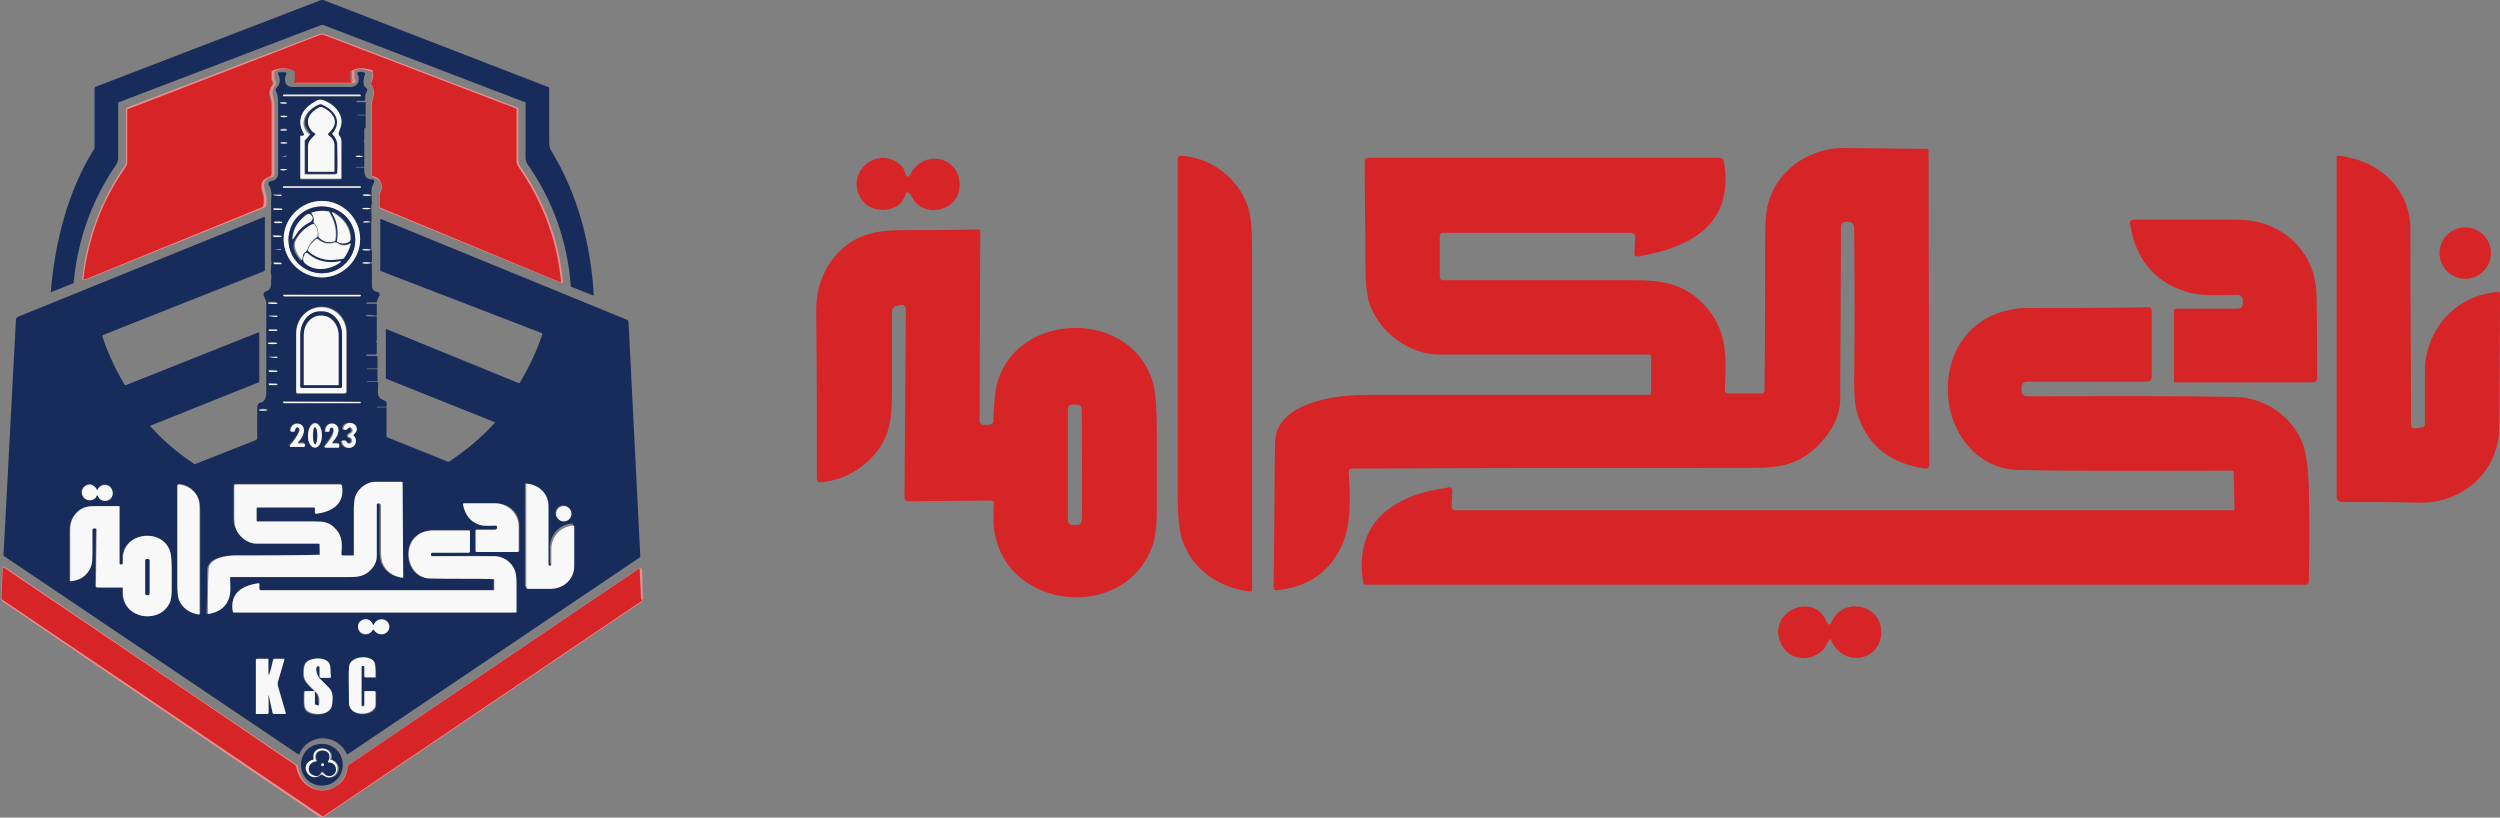 <?xml version="1.0" encoding="utf-8"?>
<!-- Generator: Adobe Illustrator 27.1.1, SVG Export Plug-In . SVG Version: 6.00 Build 0)  -->
<svg version="1.1" id="Layer_1" xmlns="http://www.w3.org/2000/svg" xmlns:xlink="http://www.w3.org/1999/xlink" x="0px" y="0px"
	 viewBox="0 0 359.6 117.6" style="enable-background:new 0 0 359.6 117.6;" xml:space="preserve">
<rect x="0" y="0" width="359.6" height="117.6" fill="#808080" stroke="none"/>
<style type="text/css">
	.st0{fill:none;stroke:#E88E90;stroke-width:0.34;}
	.st1{fill:#182C5C;}
	.st2{fill:#D72427;}
	.st3{fill:#F8F8F8;}
</style>
<g>
	<g>
		<path vector-effect="non-scaling-stroke" class="st0" d="M53.7,10.2c0.1,0.6,0,1.1-0.2,1.7c0,0.1,0,0.2,0,0.3
			c0.3,0.3,0.4,0.7,0.4,1.1c0,0.5-0.3,1.2-0.3,1.7c0,3.4,0,6.8,0,10.1c0,0.1,0,0.1,0.1,0.2c1,0.3,1.4,0.9,1.3,1.8
			c0,0.3-0.3,0.8-0.3,1c0,0.5,0,1,0,1.5c0,0.1,0.1,0.2,0.2,0.3l25.8,10.6h0.1l0,0c-0.6-6.1-2.7-11.6-6.2-16.6
			c-0.1-0.2-0.2-0.4-0.2-0.6v-7.6c0-0.1,0-0.1-0.1-0.1L46.5,5c-0.1,0-0.2,0-0.4,0L18.4,15.6l-0.1,0.1c0,2.5,0,5,0,7.6
			c0,0.3-0.1,0.5-0.2,0.6C14.7,28.8,12.7,34.1,12,40c0,0.1,0,0.2,0.2,0.1L38,29.7c0,0,0.1,0,0.1-0.1c0.1-0.7,0.1-1.3-0.1-2
			c-0.4-1.1-0.2-2,1.1-2.3c0.1,0,0.2-0.1,0.2-0.2c0-3.4,0-6.7,0-10.1c0-0.4-0.1-0.8-0.2-1.1c-0.2-0.7,0-1.3,0.4-1.8
			c0-0.1,0.1-0.1,0-0.2c0-0.2-0.1-0.3-0.2-0.5v-0.1v-1.1c0,0,0-0.1,0.1-0.1c1-0.5,2.1-0.5,3.2,0c0.1,0,0.1,0.1,0.1,0.1v1.1
			c0,0.1,0,0.1,0,0.1c-0.1,0.1-0.1,0.2-0.1,0.3s0,0.1,0.1,0.1h8.2c0.1,0,0.1-0.1,0.1-0.1s0,0,0-0.1l-0.2-0.3v-0.1v-1.1
			c0-0.1,0-0.1,0.1-0.1C51.7,9.6,52.4,9.8,53.7,10.2C53.7,10.1,53.7,10.1,53.7,10.2"/>
		<path vector-effect="non-scaling-stroke" class="st0" d="M46.4,117.4l45.7-30.9c0.1-0.1,0.2-0.3,0.2-0.4L92.2,82
			c0-0.1-0.1-0.1-0.1-0.1s0,0-0.1,0c-13.9,9.4-27.8,18.8-41.7,28.2c-0.1,0.1-0.2,0.2-0.2,0.3c-0.1,1.2-0.7,2-1.5,2.7
			c-2.5,1.7-5.4,0.2-5.9-2.7c0-0.1-0.1-0.3-0.2-0.3c-14-9.4-27.9-18.9-41.9-28.4c-0.1-0.1-0.1,0-0.1,0.1L0.3,86
			c0,0.2,0.1,0.3,0.2,0.4l45.9,31.2C46.3,117.4,46.4,117.5,46.4,117.4"/>
	</g>
	<path class="st1" d="M75.5,14.7l-29-11.1c-0.1,0-0.2,0-0.3,0L17.1,14.7c-0.1,0-0.1,0.1-0.1,0.1c0,2.6,0,5.2,0,7.9
		c0,0.4-0.1,0.6-0.3,1c-3.5,5.1-5.5,10.7-6.1,16.9c0,0.1-0.1,0.2-0.2,0.2l-3,1.2H7.3l0,0c0.6-7.1,2.4-14.4,6.2-20.5
		c0.1-0.1,0.1-0.2,0.1-0.3v-8.5c0-0.1,0.1-0.1,0.1-0.2L46.2,0c0.1,0,0.2,0,0.3,0l32.3,12.5c0.1,0,0.2,0.1,0.2,0.2c0,2.5,0,4.9,0,7.4
		c0,0.6,0,1.1,0.3,1.6c3.8,6.2,5.7,13.5,6.1,20.7c0,0,0,0.1-0.1,0.1l0,0l-3-1.2c-0.1,0-0.2-0.1-0.2-0.2c-0.5-6.5-2.6-12.3-6.3-17.6
		c-0.1-0.2-0.2-0.5-0.2-0.9c0-2.5,0-5.1,0-7.7C75.7,14.8,75.6,14.7,75.5,14.7L75.5,14.7z"/>
	<path class="st2" d="M53.6,10.1c-1.2-0.3-1.9-0.5-3.1,0.1l-0.1,0.1v1.1v0.1l0.2,0.3v0.1l0,0h-8.2c-0.1,0-0.1,0-0.1-0.1
		s0.1-0.2,0.1-0.3s0-0.1,0-0.1v-1.1c0-0.1,0-0.1-0.1-0.1c-1-0.5-2.1-0.5-3.2,0L39,10.3v1.1c0,0.1,0,0.1,0,0.1
		c0.1,0.1,0.2,0.3,0.2,0.5c0,0.1,0,0.1,0,0.2c-0.5,0.5-0.6,1.1-0.4,1.8c0.1,0.4,0.2,0.8,0.2,1.1c0,3.4,0,6.7,0,10.1
		c0,0.1-0.1,0.2-0.2,0.2c-1.2,0.4-1.5,1.2-1.1,2.3c0.2,0.6,0.3,1.3,0.1,2c0,0,0,0.1-0.1,0.1L12.2,40.2c-0.1,0-0.2,0-0.2-0.1
		c0.7-5.9,2.7-11.3,6.1-16.1c0.1-0.2,0.2-0.4,0.2-0.6c0-2.5,0-5,0-7.6c0-0.1,0-0.1,0.1-0.1L46.1,5c0.1,0,0.3,0,0.4,0l27.7,10.6
		l0.1,0.1v7.6c0,0.2,0.1,0.4,0.2,0.6c3.5,5,5.6,10.5,6.2,16.6c0,0,0,0.1-0.1,0.1l0,0L54.8,29.9c-0.1,0-0.2-0.1-0.2-0.3
		c0-0.5,0-1,0-1.5c0-0.3,0.3-0.7,0.3-1c0.1-0.9-0.3-1.5-1.3-1.8c-0.1,0-0.1-0.1-0.1-0.2c0-3.3,0-6.7,0-10.1c0-0.5,0.3-1.2,0.3-1.7
		c0-0.4-0.2-0.8-0.4-1.1c-0.1-0.1-0.1-0.2,0-0.3C53.7,11.3,53.7,10.8,53.6,10.1L53.6,10.1L53.6,10.1z"/>
	<path class="st1" d="M53.4,30.1C53.4,30.1,53.5,30.1,53.4,30.1c0,0.7,0.1,1.3,0,1.9c0,0.1,0,0.3,0,0.4c0,0.5,0,0.9,0,1.4
		c0,0.1-0.1,0.1-0.1,0.1l0,0h-1.1l0,0l0,0l0,0l0,0h1.1c0.1,0,0.1,0.1,0.1,0.1v1.5c0,0.1,0,0.1,0,0.2c0,0.1,0,0.1,0,0.2
		c0,0,0.1,0.1,0.1,0.2v1.5c0,0,0,0.1-0.1,0.1s-0.1,0.1,0,0.2c0,0,0.1,0.1,0.1,0.2c0,1,0,2,0,3c0,0.5,0.3,0.8,0.8,0.9
		c0.2,0,0.3,0.2,0.3,0.4v0.1c-0.2,0.3-0.3,0.6-0.4,0.9c0,0.1,0,0.1-0.1,0.1h-1.3c0,0-0.1,0-0.1,0.1v0.1l0,0h1.4
		c0.1,0,0.1,0.1,0.1,0.1l0,0v1.5c0,0.1,0,0.2-0.2,0.1c-0.4-0.1-0.8-0.1-1.1-0.1c-0.4,0.1-0.4,0.1,0,0.2c0.3,0,0.7,0,1.1,0
		c0.1,0,0.2,0,0.2,0.2v1.5c0,0.1,0,0.1-0.1,0.1l0,0h-1.4l0,0l0,0l0,0h1.4c0.1,0,0.1,0,0.1,0.1l0,0v1.5c0,0.2-0.1,0.2-0.2,0.2h-1.3
		h-0.1l0,0l0,0H54c0.1,0,0.2,0.1,0.2,0.2v1.5c0,0.1-0.1,0.2-0.2,0.2l0,0h-1.3l0,0v0.1c0,0,0,0.1,0.1,0.1l0,0h1.3
		c0.1,0,0.2,0.1,0.2,0.2v1.5c0,0.1,0,0.1-0.1,0.1l0,0c-0.5,0-1,0-1.4,0l0,0v0.1l0,0h1.4c0.1,0,0.1,0.1,0.1,0.1v1.5
		c0,0.1,0,0.1-0.1,0.1h-1.4l0,0l0,0v0.1l0,0h1.4c0.1,0,0.2,0.1,0.2,0.2l0,0c0,0.6-0.2,1.7,0.2,2.1c0.4,0.5,1.2,0.2,1,1.2
		c0,0.1,0,0.1-0.1,0.1c-0.4,0-0.9,0-1.3,0l0,0l0,0v0.1h1.3c0,0,0.1,0,0.1,0.1l0,0v4c0,0.1,0,0.2,0.1,0.2l8.7,3.5c0.1,0,0.1,0,0.2,0
		c2.4-1.6,4.6-3.4,6.5-5.5c0.1-0.1,0.1-0.1,0-0.2l-15.5-6.2c-0.1,0-0.1-0.1-0.1-0.2v-6.9v-0.1l0,0l19.1,7.8c0.1,0,0.2,0,0.2-0.1
		c1.3-2.2,2.4-4.5,3.2-6.9c0-0.1,0-0.2-0.1-0.2L54.8,39c0,0-0.1,0-0.1-0.1v-7.3c0,0,0-0.1,0.1-0.1l0,0L90.2,46
		c0.1,0,0.1,0.1,0.2,0.2L92.1,80c0,0.1,0,0.2-0.1,0.2l-42,28.3h-0.1l0,0c-1.3-3-5.5-3.1-6.8-0.1c0,0.1-0.1,0.1-0.2,0.1l0,0L0.6,80
		l-0.1-0.1l1.8-34c0-0.1,0.1-0.2,0.2-0.3L38,31.2h0.1l0,0v7.6c0,0.1,0,0.2-0.1,0.2l-23.2,9.2l-0.1,0.1c0.8,2.5,1.9,4.8,3.2,7
		c0,0.1,0.1,0.1,0.2,0.1l19.1-7.6c0.1,0,0.1,0,0.1,0.1v6.9c0,0.1,0,0.2-0.1,0.2l-15.5,6.2l-0.1,0.1l0,0c1.9,2.1,4,3.9,6.3,5.4
		c0.1,0.1,0.2,0.1,0.3,0l8.6-3.4c0.1,0,0.2-0.2,0.2-0.3c0-1.4,0-2.8,0-4.2c0-0.3,0-0.5,0.1-0.6c0.2-0.4,0.6-0.2,0.8-0.5
		c0.2-0.2,0.3-0.5,0.4-0.9c0-1,0-1.9,0-2.9c0,0,0-0.2,0-0.4c0-0.5,0-1,0-1.5c0-1,0-2.1,0-3.1c0-0.7,0-1.4,0-2c0-0.8,0-1.3,0-1.8
		c0-0.4,0-0.9,0-1.3c0-0.3,0-0.5-0.1-0.7c-0.2-0.4-0.6-1,0.1-1.2c0.8-0.3,0.7-1,0.7-1.7c0-0.2,0.1-0.4,0-0.7c-0.1-0.4,0-0.9,0-1.3
		c0-0.2,0.1-0.4,0-0.7c0-0.1,0-0.2,0-0.3c0-1.6,0-3.1,0-4.7c0,0,0-0.2,0-0.5c0-0.2,0-0.5,0-0.7c0-0.4,0-0.9,0-1.3c0-0.1,0-0.2,0-0.4
		c-0.1-0.7,0.3-2.1-0.3-2.9c-0.1-0.1-0.1-0.4,0-0.5l0.1-0.1c0.6-0.1,1.1-0.3,1.2-1c0-0.4,0-1.1,0-2c0-0.2,0-0.6,0-0.9
		c0-0.2,0-0.3,0-0.4c0-2.3,0-4.5,0-6.8c0-0.7,0-1.2-0.3-1.9c-0.1-0.2,0-0.4,0.1-0.5c0.6-0.5,0.5-1.4,0.2-2c0-0.1,0-0.2,0.1-0.2
		c0,0,0,0,0.1,0H41c0.1,0,0.2,0.1,0.2,0.1s0,0,0,0.1c-0.4,0.9-0.3,1.9,0.9,1.9c2.8,0,5.5,0,8.3,0c1.1,0,1.5-1,1-1.9
		c0-0.1,0-0.2,0.1-0.2l0,0c0.3-0.1,0.5-0.1,0.8,0c0.1,0,0.2,0.1,0.2,0.2c0,0,0,0,0,0.1c-0.2,0.4-0.4,1.6,0.1,1.9
		c0.2,0.1,0.3,0.3,0.2,0.5l0,0c-0.1,0.1-0.1,0.3-0.2,0.4c-0.1,0.3,0,0.6-0.1,0.9c0,0.1,0,0.1-0.1,0.1h-1.1l0,0v0.1
		c0,0.1,0,0.1,0.1,0.1h1.1c0.1,0,0.1,0,0.1,0.1l0,0v1.6c0,0.1,0,0.1-0.1,0.1l0,0c-0.4,0-0.7,0-1.1,0l0,0l0,0c0,0,0,0.1,0.1,0.1h1
		c0.1,0,0.1,0,0.1,0.1l0,0v1.6c0,0.1-0.1,0.2-0.2,0.2l0,0h-1h-0.1l0,0l0,0h1c0.1,0,0.1,0.1,0.1,0.1v1.5c0,0.1,0,0.2-0.2,0.2h-1l0,0
		l0,0l0,0h1c0.1,0,0.2,0.1,0.2,0.2v3.4c0,0.1-0.1,0.1-0.1,0.1l0,0h-1.1l0,0v0.1l0,0h1.1c0.1,0,0.1,0,0.1,0.1c0,0.5,0,1.1,0.4,1.4
		c0.2,0.2,0.5,0.2,0.8,0.2c0.2,0,0.3,0.2,0.2,0.4v0.1c-0.6,0.8-0.3,2-0.3,3c0,0.1,0,0.1-0.1,0.2C53.4,30,53.4,30,53.4,30.1
		L53.4,30.1z M51.9,13.8c0-0.1-0.1-0.1-0.1-0.1h-11c-0.1,0-0.1,0.1-0.1,0.1l0,0c0,0.1,0.1,0.1,0.1,0.1h11
		C51.9,13.9,51.9,13.9,51.9,13.8L51.9,13.8L51.9,13.8z M43.6,19.5l-0.3,0.1c-0.1,0-0.1,0.1-0.1,0.1v6v0.1H49c0.1,0,0.1,0,0.1-0.1
		c0-1.8,0-3.6,0-5.3c0-0.4-0.1-0.6-0.3-0.8c-0.1-0.1-0.2-0.2-0.1-0.4c0.4-1,0.7-1.9,0-3c-0.5-0.8-1.2-1.3-2.2-1.7
		c-0.4-0.1-0.7-0.1-1,0.1c-1.8,1-3,2.6-1.8,4.7C43.8,19.3,43.8,19.4,43.6,19.5L43.6,19.5z M41.3,14.8c0,0-0.2-0.1-0.5-0.1l0,0
		c-0.3,0-0.5,0-0.5,0.1l0,0c0,0,0.2,0.1,0.5,0.1l0,0C41.1,14.9,41.3,14.9,41.3,14.8L41.3,14.8z M41.3,16.7c0,0-0.2-0.1-0.5-0.1l0,0
		c-0.2,0-0.5,0-0.5,0.1c0,0,0.2,0.1,0.5,0.1l0,0C41.1,16.8,41.3,16.8,41.3,16.7z M41.3,18.6c0,0-0.2-0.1-0.5-0.1
		c-0.2,0-0.5,0-0.5,0.1l0,0c0,0,0.2,0.1,0.5,0.1S41.3,18.7,41.3,18.6L41.3,18.6z M41.3,20.6c0,0-0.2-0.1-0.5-0.1
		c-0.2,0-0.5,0-0.5,0.1l0,0c0,0,0.2,0.1,0.5,0.1C41.1,20.6,41.3,20.6,41.3,20.6L41.3,20.6z M41.2,22.4h-0.8l0,0l0,0l0,0H41.2
		L41.2,22.4L41.2,22.4C41.2,22.5,41.2,22.4,41.2,22.4L41.2,22.4z M52.2,22.5c0,0-0.2-0.1-0.5-0.1s-0.5,0-0.5,0l0,0
		c0,0,0.2,0.1,0.5,0.1C52,22.6,52.2,22.6,52.2,22.5L52.2,22.5z M41.3,24.4c0,0-0.2-0.1-0.5-0.1l0,0c-0.3,0-0.5,0-0.5,0.1l0,0
		c0,0,0.2,0.1,0.5,0.1S41.3,24.4,41.3,24.4L41.3,24.4z M51.9,26.9c0-0.1,0-0.1-0.1-0.1h-11c-0.1,0-0.1,0-0.1,0.1l0,0l0,0
		c0,0.1,0,0.1,0.1,0.1h11C51.9,27,51.9,27,51.9,26.9L51.9,26.9z M40.5,28L40.5,28l-1.1-0.1c0,0-0.1,0-0.1,0.1l0,0l0,0
		c0,0,0,0.1,0.1,0.1L40.5,28C40.4,28.1,40.5,28.1,40.5,28L40.5,28L40.5,28z M53.3,28c0,0-0.2-0.1-0.6-0.1l0,0c-0.3,0-0.6,0-0.6,0.1
		c0,0,0.2,0.1,0.6,0.1l0,0C53,28.1,53.3,28.1,53.3,28z M51.8,34.4c0-3-2.5-5.5-5.5-5.5l0,0c-3,0-5.5,2.5-5.5,5.5s2.5,5.5,5.5,5.5
		S51.8,37.4,51.8,34.4L51.8,34.4z M40.5,30C40.5,30,40.5,29.9,40.5,30l-1.1-0.1c0,0-0.1,0-0.1,0.1l0,0c0,0,0,0.1,0.1,0.1L40.5,30
		C40.4,30.1,40.5,30,40.5,30L40.5,30L40.5,30z M53.3,30c0,0-0.3-0.1-0.6-0.1s-0.6,0-0.6,0.1l0,0c0,0,0.3,0.1,0.6,0.1
		S53.3,30,53.3,30L53.3,30z M40.6,31.9c0,0-0.3-0.1-0.6-0.1s-0.6,0-0.6,0.1l0,0c0,0,0.3,0.1,0.6,0.1S40.6,32,40.6,31.9L40.6,31.9z
		 M53.2,31.9c-0.4-0.1-0.7-0.1-0.9,0c-0.1,0-0.1,0.1,0,0.1c0.4,0,0.7,0,1.1,0l0,0C53.3,31.9,53.3,31.9,53.2,31.9L53.2,31.9z
		 M40.4,33.9C40.4,33.9,40.4,33.8,40.4,33.9l-1.1-0.1c0,0-0.1,0-0.1,0.1l0,0l0,0c0,0,0,0.1,0.1,0.1L40.4,33.9
		C40.4,34,40.4,33.9,40.4,33.9L40.4,33.9L40.4,33.9z M40.5,35.8C40.5,35.8,40.4,35.8,40.5,35.8L40.5,35.8l-1-0.1l0,0l0,0l0,0l0,0
		l0,0L40.5,35.8C40.4,35.9,40.5,35.9,40.5,35.8L40.5,35.8L40.5,35.8z M53.3,35.9c0,0-0.2-0.1-0.6-0.1c-0.3,0-0.6,0-0.6,0.1
		s0.2,0.1,0.6,0.1C53,35.9,53.3,35.9,53.3,35.9z M40.5,37.8C40.5,37.8,40.5,37.7,40.5,37.8l-1.1-0.1c0,0-0.1,0-0.1,0.1l0,0
		c0,0,0,0.1,0.1,0.1L40.5,37.8C40.4,37.9,40.5,37.8,40.5,37.8L40.5,37.8z M53.3,37.8c0,0-0.2-0.1-0.6-0.1l0,0c-0.3,0-0.6,0-0.6,0.1
		c0,0,0.2,0.1,0.6,0.1l0,0C53,37.9,53.3,37.8,53.3,37.8z M40.4,39.7h-1l0,0l0,0c0,0,0,0.1,0,0H40.4C40.5,39.8,40.5,39.8,40.4,39.7
		L40.4,39.7C40.5,39.7,40.5,39.7,40.4,39.7z M53.2,39.7l-0.9-0.1l0,0l0,0c0,0,0,0,0.1,0L53.2,39.7C53.2,39.8,53.2,39.8,53.2,39.7
		L53.2,39.7L53.2,39.7L53.2,39.7z M51.9,42.5C51.9,42.4,51.8,42.4,51.9,42.5L51.9,42.5l-11-0.1c-0.1,0-0.1,0.1-0.1,0.1l0,0
		c0,0.1,0.1,0.2,0.1,0.2l0,0h10.9C51.9,42.6,51.9,42.5,51.9,42.5L51.9,42.5L51.9,42.5z M39.9,43.5c0,0-0.3-0.1-0.7-0.1l0,0
		c-0.4,0-0.7,0-0.7,0.1s0.3,0.1,0.7,0.1l0,0C39.6,43.6,39.9,43.6,39.9,43.5z M42.8,56.5h6.9c0.1,0,0.2-0.1,0.2-0.2v-8.5
		c0-2-1.6-3.7-3.6-3.7l0,0c-2,0-3.6,1.6-3.6,3.7l0,0v8.5C42.6,56.4,42.7,56.5,42.8,56.5L42.8,56.5z M39.9,45.4
		C39.9,45.4,39.8,45.4,39.9,45.4l-1.1-0.1c0,0-0.1,0-0.1,0.1l0,0l0,0c0,0,0,0.1,0.1,0.1L39.9,45.4C39.8,45.5,39.9,45.5,39.9,45.4
		L39.9,45.4z M39.9,47.4C39.9,47.4,39.9,47.3,39.9,47.4h-1.2c0,0-0.1,0-0.1,0.1l0,0c0,0,0,0.1,0.1,0.1L39.9,47.4
		C39.8,47.5,39.9,47.4,39.9,47.4L39.9,47.4z M39.9,49.3c0,0-0.3-0.1-0.7-0.1l0,0c-0.4,0-0.7,0-0.7,0.1l0,0c0,0,0.3,0.1,0.7,0.1
		S39.9,49.4,39.9,49.3z M39.9,51.3C39.9,51.3,39.8,51.3,39.9,51.3l-1.1-0.1h-0.1l0,0c0,0,0,0.1,0.1,0.1H39.9
		C39.8,51.4,39.9,51.4,39.9,51.3L39.9,51.3L39.9,51.3z M39.8,53.2C39.8,53.2,39.8,53.1,39.8,53.2L39.8,53.2h-1.1c0,0-0.1,0-0.1,0.1
		l0,0l0,0c0,0,0,0.1,0.1,0.1l0,0L39.8,53.2C39.8,53.3,39.8,53.3,39.8,53.2L39.8,53.2L39.8,53.2z M39.9,55.2
		C39.9,55.2,39.8,55.1,39.9,55.2l-1.2-0.1c0,0-0.1,0-0.1,0.1l0,0c0,0,0,0.1,0.1,0.1L39.9,55.2C39.8,55.3,39.9,55.2,39.9,55.2
		L39.9,55.2L39.9,55.2z M51.9,57.8C51.9,57.7,51.8,57.7,51.9,57.8L51.9,57.8l-11.1-0.1c-0.1,0-0.1,0.1-0.1,0.1l0,0l0,0
		c0,0.1,0.1,0.1,0.1,0.1l0,0L51.9,57.8C51.8,57.9,51.9,57.9,51.9,57.8L51.9,57.8z M38.5,58.9c0,0-0.3-0.1-0.6-0.1l0,0
		c-0.3,0-0.6,0-0.6,0.1l0,0c0,0,0.3,0.1,0.6,0.1S38.5,59,38.5,58.9z M47.8,63.7L47.8,63.7C47.7,63.6,47.7,63.6,47.8,63.7
		c0.4-0.6,0.8-1.3,0.8-1.9c-0.1-1.2-1.9-1.2-1.9,0.2c0,0.1,0,0.1,0.1,0.1s0.3,0,0.4,0c0,0,0.1,0,0.1-0.1c0-0.2,0.1-0.5,0.4-0.5
		c0.1,0,0.2,0.1,0.2,0.3c0.1,0.7-0.9,1.8-1.3,2.4v0.1l0,0h1.8c0.1,0,0.2-0.1,0.2-0.2v-0.2c0-0.1-0.1-0.2-0.2-0.2L47.8,63.7
		L47.8,63.7z M50.8,62.6c-0.1,0-0.1-0.1,0-0.2c0.3-0.3,0.4-0.6,0.3-0.9c-0.2-1-1.9-0.9-1.9,0.2c0,0.1,0,0.1,0.1,0.1
		c0.3,0,0.5,0,0.6-0.2c0.1-0.1,0.3-0.2,0.4-0.1c0,0,0,0,0.1,0.1c0.5,0.7-0.7,0.6-0.5,1.2l0.1,0.1c0.7,0.1,0.5,1,0,0.9
		c-0.4-0.1-0.3-0.6-0.9-0.4c0,0-0.1,0-0.1,0.1c0.2,1.3,2,1.2,2-0.1C51.2,63,51.1,62.8,50.8,62.6L50.8,62.6z M43,63.7
		c-0.1,0-0.2,0-0.2-0.1v-0.1c0.4-0.4,0.7-0.8,0.8-1.4c0.3-1.5-1.9-1.6-1.9-0.2c0,0.1,0,0.1,0.1,0.1s0.3,0,0.4,0c0.1,0,0.1,0,0.1-0.1
		s0.1-0.2,0.1-0.3c0.1-0.2,0.2-0.3,0.4-0.2c0.1,0.1,0.2,0.2,0.2,0.4c-0.1,0.8-0.9,1.7-1.4,2.2v0.1l0,0h1.8c0.2,0,0.3-0.1,0.3-0.3
		l0,0c0-0.2-0.1-0.2-0.3-0.2L43,63.7L43,63.7z M45.3,64.3c0.6,0,1-0.8,1-1.8s-0.5-1.8-1-1.7l0,0c-0.6,0-1,0.8-1,1.8l0,0
		C44.2,63.6,44.7,64.3,45.3,64.3L45.3,64.3z M46,79.8C46,79.8,45.9,79.8,46,79.8L46,79.8c-4.2,0.1-8.3,0.1-12.3,0.1
		c-1.2,0-3.9,0.3-3.9,2.1c0,2.1,0,4.1-0.1,6.2c0,0.1,0,0.1,0.1,0.1l0,0c1.3-0.1,2.2-0.8,2.8-1.9c0.5-1,0.4-2.2,0.3-3.3
		c0-0.1,0-0.1,0.1-0.1l0,0c5.7,0,11.5,0,17.2,0c1.3,0,2-0.2,2.9-1c0.6-0.6,0.9-1.3,0.9-2c0-2.4,0-4.9,0-7.4c0-0.1,0.1-0.2,0.2-0.2
		l0,0h0.1c0.2,0,0.3,0.1,0.3,0.3c0,2.3,0,4.5,0,6.7c0,0.6,0.1,1.1,0.2,1.5c0.5,1.2,1.4,1.9,2.9,2.2c0.1,0,0.2,0,0.2-0.1l0,0V69.5
		c0-0.1,0-0.1-0.1-0.1c-1.2,0-2.3,0-3.5,0c-1.4,0-2.7,0.8-3.2,2.1c-0.1,0.3-0.2,0.9-0.2,1.8c0,2.2,0,4.4,0,6.6c0,0.1,0,0.1-0.1,0.1
		h-1.5c-0.1,0-0.2-0.1-0.2-0.2l0,0c0.1-1.4,0.2-2.6-0.9-3.7c-0.9-0.9-1.7-1-3-1c-2.7,0-5.5,0-8.2,0c-0.1,0-0.1-0.1-0.1-0.1v-2
		c0-0.1,0.1-0.1,0.1-0.1h8.2c0.1,0,0.1,0.1,0.1,0.1l0,0v0.7c0,0.1,0,0.1,0.1,0.1l0,0c2.3-0.4,4.1-1.4,3.7-4c0-0.1-0.1-0.2-0.2-0.2
		H33.8c-0.1,0-0.2,0.1-0.2,0.2l0,0c0,1.5,0,3,0,4.4c0,0.8,0,1.3,0.2,1.6c0.4,1.3,1.8,2.3,3,2.3c3,0,6,0,9,0c0,0,0.1,0,0.1,0.1
		L46,79.8L46,79.8z M28.5,71.6c-0.5-1.1-1.6-2-2.8-2c-0.1,0-0.1,0.1-0.1,0.1l0,0c0,4.8,0,9.6,0,14.3c0,1,0.1,1.7,0.2,2.1
		c0.5,1.3,1.6,2,2.9,2.2c0,0,0.1,0,0.1-0.1l0,0c0-4.9,0-9.8,0-14.7C28.8,72.6,28.7,72,28.5,71.6L28.5,71.6z M79.1,81.3h-0.2
		c-0.1,0-0.2-0.1-0.2-0.2c0-2.8,0-5.6,0-8.4c0-1.8-1.4-3-3.1-3.2c0,0-0.1,0-0.1,0.1l0,0v14.6c0,0.1,0.1,0.2,0.2,0.2
		c1.1,0,2.2,0,3.3,0c1.9,0,3.4-1.4,3.4-3.3s0-3.8,0-5.7c0-0.1,0-0.1-0.1-0.1c-1.8,0.1-3.2,1.6-3.2,3.4c0,0.8,0,1.5,0,2.2
		C79.3,81.2,79.2,81.2,79.1,81.3L79.1,81.3z M13.8,71.3c0-0.1,0.1-0.1,0.2-0.1c0.1,0,0.1,0,0.1,0.1c0.4,1.1,2,0.8,2.1-0.3
		c0.1-1.1-1.2-1.8-2-0.9c-0.1,0.1-0.1,0.2-0.2,0.3c0,0-0.1,0.1-0.1,0l0,0l-0.1-0.2c0,0,0-0.1-0.1-0.1c-1-1-2.6,0.2-1.7,1.4
		C12.4,72.1,13.7,72,13.8,71.3L13.8,71.3z M71.2,76.2h-2.6c-0.1,0-0.1,0-0.1,0.1v3c0,0,0,0.1,0.1,0.1h5.9c0.1,0,0.2-0.1,0.2-0.2
		c0-1.2,0-2.3,0-3.6c0-1.9-1.5-3.2-3.4-3.2c-1.5,0-3,0-4.4,0c-0.2,0-0.2,0.1-0.2,0.2c0.3,1.5,1.1,2.4,2.4,2.9
		c0.7,0.2,1.5,0.1,2.3,0.1c0.1,0,0.2,0.1,0.2,0.2v0.1C71.5,76,71.4,76.1,71.2,76.2L71.2,76.2z M82.1,73.8c0-0.6-0.5-1.1-1.1-1.1l0,0
		c-0.6,0-1.1,0.5-1.1,1.1s0.5,1.1,1.1,1.1S82.1,74.4,82.1,73.8z M17.6,84.5c0,0.1,0,0.4,0,0.7c0,3.9,5.5,4.7,6.8,1.3
		c0.1-0.4,0.2-0.9,0.2-1.6c0-1.1,0-2.2,0-3.3s-0.1-1.8-0.2-2.2c-1-3.3-6.4-3-6.8,0.6c0,0.4,0,0.7,0,1c0,0.1-0.1,0.2-0.2,0.2h-0.1
		c-0.1,0-0.2-0.1-0.2-0.2v-8.1c0,0,0-0.1-0.1-0.1l0,0c-1.1,0-2.1,0-3.2,0c-1.2,0-2,0.1-2.8,0.9c-0.7,0.7-1,1.6-1,2.6
		c0,2.4,0,4.8,0,7.2c0,0.1,0.1,0.1,0.1,0.1l0,0c0.8-0.1,1.5-0.4,2.1-0.9c0.9-0.9,1-1.7,1-3c0-1.2,0-2.3,0-3.5c0-0.1,0.1-0.2,0.2-0.2
		h0.2c0.2,0,0.2,0.1,0.2,0.2l-0.1,8.1c0,0.1,0.1,0.2,0.2,0.2l0,0h3.6C17.6,84.4,17.6,84.5,17.6,84.5L17.6,84.5L17.6,84.5z M71,83.2
		v1.6c0,0,0,0.1-0.1,0.1H37.5c-0.1,0-0.2-0.1-0.2-0.2l0,0V84c0-0.1,0-0.1-0.1-0.1l0,0c-2.3,0.3-4.2,1.4-3.7,4.1c0,0,0,0.1,0.1,0.1
		h40.5c0.1,0,0.1-0.1,0.1-0.1c0-1.4,0-2.7,0-4.1c0-0.9-0.1-1.6-0.3-2C73.4,80.8,72.3,80,71,80c-3-0.1-6,0-8.9,0
		c-0.2,0-0.2-0.1-0.2-0.2v-0.1c0-0.2,0.1-0.2,0.2-0.2h5.2c0.1,0,0.2-0.1,0.2-0.2v-2.9c0-0.1-0.1-0.1-0.1-0.1l0,0c-1.7,0-3.5,0-5.2,0
		c-2,0-3.4,1.3-3.5,3.2c-0.1,1.9,1.1,3.7,3.1,3.7C64.8,83.2,67.9,83.1,71,83.2C71,83.1,71,83.2,71,83.2L71,83.2L71,83.2z M53.8,90.5
		c0.5,1.2,2.2,0.9,2.2-0.4c0-1.2-1.7-1.5-2.2-0.3c0,0.1-0.1,0.1-0.1,0.1s0,0-0.1-0.1c-0.5-1.4-2.6-0.5-2,0.8
		c0.3,0.8,1.2,0.9,1.8,0.3C53.5,90.8,53.6,90.6,53.8,90.5C53.7,90.4,53.7,90.4,53.8,90.5L53.8,90.5z M45.4,101.5
		c-0.1,0-0.2-0.1-0.2-0.2v-1.7c0-0.1-0.1-0.1-0.1-0.1h-1.3c-0.1,0-0.1,0-0.1,0.1c0,0.6-0.1,1.7,0.1,2.3c0.3,0.9,1.8,1,2.6,0.8
		s1.2-0.6,1.3-1.4c0.1-1,0.1-1.7-0.5-2.3c-0.4-0.4-0.8-0.9-1.3-1.3c-0.3-0.3-0.8-1.6-0.3-1.8c0.1-0.1,0.3,0,0.3,0.1v0.1v1.2
		c0,0.1,0.1,0.2,0.2,0.2h1.2c0.1,0,0.2-0.1,0.2-0.2c0-0.5,0.1-1.4-0.2-1.8c-0.4-0.9-1.9-0.9-2.7-0.6c-1,0.3-1,1.2-1,2.1
		c0,1.1,1,1.8,1.7,2.5c0.5,0.5,0.5,1.2,0.5,1.9C45.8,101.5,45.7,101.5,45.4,101.5L45.4,101.5L45.4,101.5z M52.2,101.5
		c-0.2,0-0.2,0-0.2-0.2v-5.4c0-0.1,0.1-0.2,0.2-0.2l0,0h0.1c0.1,0,0.2,0.1,0.2,0.2v1.5c0,0.1,0,0.1,0.1,0.1H54c0.1,0,0.1,0,0.1-0.1
		c0-0.6,0-1.2-0.1-1.8c-0.2-1.4-3.7-1.4-3.7,0.5c0,1.1,0,2.8,0,5.2c0,2,3.8,1.8,3.8,0.1c0-0.6,0-1.2,0-1.8c0-0.1,0-0.1-0.1-0.1l0,0
		h-1.4c-0.1,0-0.1,0.1-0.1,0.1v1.9C52.4,101.5,52.3,101.5,52.2,101.5L52.2,101.5L52.2,101.5z M38.6,100
		C38.6,99.9,38.7,99.9,38.6,100l0.6,2.4c0,0.1,0.1,0.2,0.2,0.2H41c0.1,0,0.1-0.1,0.1-0.1l0,0L40,98.7c-0.1-0.2-0.1-0.5,0-0.8
		l0.9-3.1c0-0.1,0-0.1-0.1-0.1l0,0h-1.3c-0.1,0-0.2,0.1-0.2,0.1c-0.2,0.8-0.4,1.4-0.5,1.9c-0.1,0.4-0.2,0.4-0.2,0v-1.9
		c0-0.1,0-0.1-0.1-0.1H37c-0.1,0-0.1,0-0.1,0.1v7.7c0,0.1,0,0.1,0.1,0.1h1.6c0,0,0.1,0,0.1-0.1l0,0C38.7,101.7,38.7,100.9,38.6,100
		C38.6,100,38.6,100,38.6,100L38.6,100z"/>
	<path class="st3" d="M40.8,13.6h11c0.1,0,0.1,0.1,0.1,0.1l0,0c0,0.1-0.1,0.1-0.1,0.1h-11c-0.1,0-0.1-0.1-0.1-0.1l0,0
		C40.7,13.7,40.7,13.6,40.8,13.6z"/>
	<path class="st3" d="M43.6,19.5c0.1,0,0.2-0.1,0.1-0.3l0,0c-1.2-2.1-0.1-3.7,1.8-4.7c0.3-0.2,0.6-0.2,1-0.1c1,0.4,1.7,0.9,2.2,1.7
		c0.7,1.1,0.4,2,0,3c0,0.1,0,0.3,0.1,0.4c0.2,0.2,0.3,0.5,0.3,0.8c0,1.7,0,3.5,0,5.3c0,0.1,0,0.1-0.1,0.1h-5.7c0,0-0.1,0-0.1-0.1v-6
		c0-0.1,0-0.1,0.1-0.1C43.3,19.6,43.6,19.5,43.6,19.5z M44.6,19.3c-0.3,0.3-0.3,0.5-0.7,0.8l-0.1,0.1V25c0,0.1,0,0.1,0.1,0.1h4.3
		c0.1,0,0.1-0.1,0.1-0.1l0,0c0-1.5,0-2.9,0-4.3c0-0.6-0.3-1-0.7-1.3v-0.1c0.1-0.1,0.3-0.3,0.3-0.4c1.1-1.7-0.3-3.2-1.9-3.8
		c-0.1,0-0.2,0-0.2,0c-1,0.4-1.9,1.2-2.1,2.2c-0.2,0.9,0.2,1.4,0.7,2C44.7,19.3,44.7,19.3,44.6,19.3L44.6,19.3z"/>
	
		<ellipse transform="matrix(2.443223e-02 -1 1 2.443223e-02 24.98 55.251)" class="st3" cx="40.8" cy="14.8" rx="0.1" ry="0.5"/>
	<path class="st1" d="M44.6,19.2c-0.5-0.7-0.9-1.1-0.7-2c0.2-1,1.1-1.8,2.1-2.2c0.1,0,0.2,0,0.2,0c1.5,0.6,3,2,1.9,3.8
		c-0.1,0.1-0.2,0.3-0.3,0.4v0.1c0.4,0.4,0.6,0.8,0.7,1.3c0,1.4,0.1,2.9,0,4.3c0,0.1-0.1,0.1-0.1,0.1H44c-0.1,0-0.1-0.1-0.1-0.1v-4.7
		c0,0,0-0.1,0.1-0.1c0.3-0.3,0.4-0.5,0.7-0.8C44.7,19.3,44.7,19.3,44.6,19.2L44.6,19.2z M47.2,19.2c0.1-0.1,0.2-0.3,0.4-0.4
		c1.3-1.5,0.1-2.8-1.3-3.4c-0.1,0-0.2,0-0.3,0c-1.4,0.7-2.4,2-1.1,3.5c0.1,0.1,0.2,0.2,0.4,0.3c0.1,0,0.1,0.1,0.1,0.2l0,0
		c-0.3,0.2-0.6,0.5-0.8,0.9c-0.1,0.2-0.2,0.4-0.2,0.7c0,1.2,0,2.4,0,3.6c0,0.1,0,0.1,0.1,0.1l0,0H48c0.1,0,0.1,0,0.1-0.1
		c0-1.2,0-2.5,0-3.7c0-0.7-0.4-1.1-0.9-1.5C47.1,19.4,47.1,19.3,47.2,19.2L47.2,19.2L47.2,19.2z"/>
	<path class="st3" d="M47.2,19.4c0.5,0.4,0.9,0.8,0.9,1.5c0,1.3,0,2.5,0,3.7c0,0.1,0,0.1-0.1,0.1h-3.6c-0.1,0-0.1-0.1-0.1-0.1l0,0
		c0-1.2,0-2.4,0-3.6c0-0.3,0.1-0.5,0.2-0.7c0.2-0.3,0.5-0.6,0.8-0.9c0.1,0,0.1-0.1,0-0.2l0,0c-0.1-0.1-0.2-0.2-0.4-0.3
		c-1.3-1.5-0.3-2.8,1.1-3.5c0.1,0,0.2,0,0.3,0c1.4,0.6,2.6,2,1.3,3.4c-0.1,0.1-0.2,0.3-0.4,0.4C47.2,19.2,47.2,19.3,47.2,19.4
		L47.2,19.4L47.2,19.4z"/>
	<ellipse transform="matrix(3.490577e-03 -1 1 3.490577e-03 23.901 57.506)" class="st3" cx="40.8" cy="16.8" rx="0.1" ry="0.5"/>
	
		<ellipse transform="matrix(1 -2.094202e-02 2.094202e-02 1 -0.383 0.859)" class="st3" cx="40.8" cy="18.7" rx="0.5" ry="0.1"/>
	
		<ellipse transform="matrix(2.268836e-02 -1 1 2.268836e-02 19.32 60.984)" class="st3" cx="40.9" cy="20.6" rx="0.1" ry="0.5"/>
	<path class="st3" d="M41.2,22.4L41.2,22.4v0.1l0,0h-0.8l0,0l0,0l0,0L41.2,22.4L41.2,22.4z"/>
	
		<ellipse transform="matrix(2.443223e-02 -1 1 2.443223e-02 27.893 73.647)" class="st3" cx="51.7" cy="22.5" rx="0.1" ry="0.5"/>
	
		<ellipse transform="matrix(1 -1.221731e-02 1.221731e-02 1 -0.295 0.5)" class="st3" cx="40.8" cy="24.4" rx="0.5" ry="0.1"/>
	<path class="st3" d="M40.8,26.8h11c0.1,0,0.1,0,0.1,0.1l0,0c0,0.1,0,0.1-0.1,0.1h-11c-0.1,0-0.1,0-0.1-0.1l0,0
		C40.7,26.8,40.7,26.8,40.8,26.8z"/>
	<path class="st3" d="M39.3,28.1L39.3,28.1C39.3,28,39.3,28,39.3,28.1l1.1-0.1c0,0,0.1,0,0.1,0.1l0,0c0,0,0,0.1-0.1,0.1L39.3,28.1
		L39.3,28.1z"/>
	
		<ellipse transform="matrix(1.745324e-02 -1 1 1.745324e-02 23.764 80.295)" class="st3" cx="52.7" cy="28.1" rx="0.1" ry="0.6"/>
	<path class="st3" d="M51.8,34.4c0,3-2.5,5.5-5.5,5.5l0,0c-3,0-5.5-2.5-5.5-5.5s2.5-5.5,5.5-5.5S51.8,31.4,51.8,34.4L51.8,34.4z
		 M51.1,34.5c0-2.6-2.1-4.8-4.8-4.8l0,0c-2.6,0-4.8,2.1-4.8,4.8l0,0c0,2.6,2.1,4.8,4.8,4.8S51.1,37.1,51.1,34.5L51.1,34.5z"/>
	<path class="st1" d="M51.1,34.5c0,2.6-2.1,4.8-4.8,4.8l0,0c-2.6,0-4.8-2.1-4.8-4.8s2.1-4.8,4.8-4.8l0,0
		C49,29.7,51.1,31.8,51.1,34.5L51.1,34.5z M45.2,32c0.5,0.6,0.7,1.2,0.7,2c0,0.1,0,0.1,0.1,0.2c0.6,0.6,1.4,0.7,2.2,0.5l0.1-0.1
		c0.3-1.3-0.1-2.9-0.8-4c0-0.1-0.1-0.1-0.2-0.2c-0.8-0.2-1.6-0.1-2.4,0.2c-0.1,0-0.1,0.1,0,0.1C45.2,31,45.3,31.4,45.2,32
		C45.1,31.9,45.1,31.9,45.2,32L45.2,32z M47.8,30.7c0.7,1.1,0.9,2.5,0.7,3.8c0,0.1,0,0.1,0.1,0.2c0.6,0.3,1.2,0.4,1.7,0
		c0.1-0.1,0.2-0.2,0.2-0.3c0-1.8-1-3-2.5-3.9C47.7,30.5,47.7,30.5,47.8,30.7L47.8,30.7z M44,30.9c-1.2,1-1.8,1.9-2,3.4
		c0,0.2,0,0.2,0.1,0c0.2-0.3,0.3-0.7,0.6-0.9c0.5-0.6,1.2-1.1,1.8-1.4c0.3-0.1,0.4-0.5,0.2-0.8l0,0l-0.1-0.1
		C44.6,30.7,44.4,30.7,44,30.9L44,30.9z M43.4,37.3c0.1-0.5,0-0.8,0.5-1.1l0.1-0.1c0.2-0.8,0.6-1.5,1.4-1.9c0.1,0,0.1-0.2,0.1-0.3
		c0-0.6-0.1-1.2-0.5-1.6c0,0-0.1-0.1-0.2,0c-1,0.5-1.7,1.2-2.3,2.1c-0.7,1.1,0,2.2,0.7,3.1C43.3,37.4,43.4,37.4,43.4,37.3
		C43.4,37.4,43.4,37.4,43.4,37.3L43.4,37.3z M48.6,37.3c0.2,0,0.8-0.1,1-0.3c0.4-0.6,0.7-1.2,0.9-1.9c0,0,0-0.1-0.1-0.1
		c0,0,0,0-0.1,0c-0.5,0.3-1.1,0.3-1.6,0c-0.1-0.1-0.3-0.1-0.4-0.2c0,0-0.1,0-0.2,0c-0.9,0.3-1.7,0.1-2.4-0.5c0,0-0.1,0-0.2,0
		c-0.5,0.3-1.2,1-1.2,1.7c0,0.1,0,0.1,0.1,0.1C45.7,37.2,47.1,37.6,48.6,37.3L48.6,37.3z M43.8,37.8c1.4,1.3,3.8,0.9,5.2-0.1
		c0,0,0,0,0-0.1c0,0,0,0-0.1,0c-1.7,0.3-3.2,0-4.5-1.1c-0.2-0.2-0.4-0.2-0.5,0.1l-0.2,0.5C43.6,37.4,43.6,37.6,43.8,37.8L43.8,37.8z
		"/>
	<path class="st3" d="M39.4,30h1.1c0,0,0.1,0,0.1,0.1l0,0c0,0,0,0.1-0.1,0.1h-1.1C39.3,30.1,39.3,30.1,39.4,30L39.4,30
		C39.3,30,39.3,30,39.4,30z"/>
	
		<ellipse transform="matrix(1 -1.745323e-03 1.745323e-03 1 -5.227941e-02 9.202429e-02)" class="st3" cx="52.7" cy="30" rx="0.6" ry="0.1"/>
	<path class="st3" d="M45.8,34c0-0.8-0.1-1.4-0.7-2v-0.1c0.1-0.5,0-0.8-0.3-1.2v-0.1c0.8-0.3,1.6-0.3,2.4-0.2c0.1,0,0.2,0.1,0.2,0.2
		c0.7,1.1,1.1,2.7,0.8,4l-0.1,0.1c-0.8,0.3-1.6,0.1-2.2-0.5C45.8,34.1,45.8,34.1,45.8,34L45.8,34z"/>
	<path class="st3" d="M48.5,34.5c0.2-1.2,0-2.7-0.7-3.8c-0.1-0.2-0.1-0.2,0.1-0.1c1.5,0.8,2.5,2.1,2.5,3.9c0,0.1-0.1,0.2-0.2,0.3
		c-0.6,0.3-1.2,0.3-1.7,0C48.5,34.6,48.4,34.6,48.5,34.5L48.5,34.5z"/>
	<path class="st3" d="M42.1,34.3c0.1-1.5,0.7-2.4,2-3.4c0.3-0.2,0.5-0.2,0.7,0.1l0.1,0.1c0.2,0.3,0,0.6-0.2,0.8l0,0
		c-0.7,0.3-1.3,0.8-1.8,1.4c-0.2,0.3-0.4,0.6-0.6,0.9C42.1,34.5,42,34.5,42.1,34.3L42.1,34.3z"/>
	<path class="st3" d="M40,31.9c0.3,0,0.6,0,0.6,0.1c0,0.1-0.3,0.1-0.6,0.1c-0.3,0-0.6,0-0.6-0.1C39.4,31.9,39.7,31.9,40,31.9z"/>
	<path class="st3" d="M53.3,31.9L53.3,31.9C53.4,32,53.4,32,53.3,31.9C53,32,52.6,32,52.3,32c-0.1,0-0.1,0,0-0.1
		C52.5,31.8,52.8,31.8,53.3,31.9C53.2,31.9,53.2,31.9,53.3,31.9z"/>
	<path class="st3" d="M44,36.2c-0.5,0.3-0.4,0.6-0.5,1.1l-0.1,0.1l0,0c-0.7-0.9-1.4-2-0.7-3.1c0.5-0.9,1.3-1.6,2.3-2.1
		c0.1,0,0.1,0,0.2,0c0.4,0.5,0.6,1,0.5,1.6c0,0.2,0,0.3-0.1,0.3c-0.7,0.5-1.2,1.1-1.4,1.9C44,36.1,44,36.2,44,36.2L44,36.2z"/>
	<path class="st3" d="M39.4,33.9h1c0,0,0.1,0,0.1,0.1l0,0c0,0,0,0.1-0.1,0.1h-1C39.3,34,39.3,34,39.4,33.9L39.4,33.9
		C39.3,33.9,39.3,33.9,39.4,33.9z"/>
	<path class="st3" d="M48.6,37.3c-1.6,0.3-3-0.1-4.2-1.1l-0.1-0.1c0-0.6,0.7-1.3,1.2-1.7c0,0,0.1,0,0.2,0c0.7,0.6,1.5,0.8,2.4,0.5
		c0,0,0.1,0,0.2,0c0.2,0,0.3,0.1,0.4,0.2c0.6,0.3,1.1,0.2,1.6,0h0.1c0,0,0,0,0,0.1c-0.2,0.7-0.5,1.3-0.9,1.9
		C49.4,37.3,48.8,37.3,48.6,37.3L48.6,37.3z"/>
	<path class="st3" d="M39.4,35.9L39.4,35.9C39.4,35.8,39.4,35.8,39.4,35.9l1-0.1c0,0,0,0,0,0.1l0,0c0,0,0,0-0.1,0H39.4L39.4,35.9z"
		/>
	
		<ellipse transform="matrix(2.792189e-02 -1 1 2.792189e-02 15.355 87.632)" class="st3" cx="52.7" cy="35.9" rx="0.1" ry="0.6"/>
	<path class="st3" d="M49,37.7c-1.4,1.1-3.8,1.5-5.2,0.1c-0.2-0.2-0.2-0.5-0.2-0.7l0.2-0.5c0.1-0.3,0.3-0.3,0.5-0.1
		c1.3,1.1,2.8,1.4,4.5,1.1C48.9,37.5,49,37.5,49,37.7C49,37.6,49,37.6,49,37.7L49,37.7z"/>
	<path class="st3" d="M39.4,37.8h1c0,0,0.1,0,0.1,0.1l0,0c0,0,0,0.1-0.1,0.1h-1C39.4,37.9,39.4,37.9,39.4,37.8L39.4,37.8L39.4,37.8z
		"/>
	<ellipse transform="matrix(6.981117e-03 -1 1 6.981117e-03 14.445 90.268)" class="st3" cx="52.7" cy="37.9" rx="0.1" ry="0.6"/>
	<path class="st3" d="M40.4,39.7C40.4,39.7,40.5,39.7,40.4,39.7L40.4,39.7C40.4,39.8,40.4,39.8,40.4,39.7l-1,0.1l0,0l0,0l0,0
		L40.4,39.7L40.4,39.7z"/>
	<path class="st3" d="M52.2,39.7l0.9,0.1l0,0l0,0l0,0L52.2,39.7C52.2,39.8,52.2,39.8,52.2,39.7L52.2,39.7L52.2,39.7L52.2,39.7z"/>
	<path class="st3" d="M40.8,42.4h11c0.1,0,0.1,0.1,0.1,0.1l0,0c0,0.1-0.1,0.1-0.1,0.1h-11C40.7,42.6,40.7,42.5,40.8,42.4L40.8,42.4
		L40.8,42.4z"/>
	
		<ellipse transform="matrix(2.966500e-02 -1 1 2.966500e-02 -5.523 81.537)" class="st3" cx="39.2" cy="43.6" rx="0.1" ry="0.7"/>
	<path class="st3" d="M42.8,56.6c-0.1,0-0.2-0.1-0.2-0.2v-8.5c0-2,1.6-3.7,3.6-3.7l0,0c2,0,3.6,1.6,3.6,3.7l0,0v8.5
		c0,0.1-0.1,0.2-0.2,0.2H42.8L42.8,56.6z M43.4,55.8H49c0.1,0,0.2-0.1,0.2-0.2v-7.4c0-1.9-1.3-3.4-2.8-3.4l0,0H46
		c-1.5,0-2.8,1.5-2.8,3.4v7.4C43.2,55.8,43.3,55.8,43.4,55.8L43.4,55.8z"/>
	<path class="st1" d="M43.4,55.8c-0.1,0-0.2-0.1-0.2-0.2l0,0v-7.4c0-1.9,1.2-3.4,2.8-3.4h0.4c1.5,0,2.8,1.5,2.8,3.4l0,0v7.4
		c0,0.1-0.1,0.2-0.2,0.2H43.4L43.4,55.8z M43.7,55.4h5l0,0v-7.2c0-1.6-1.1-2.8-2.4-2.8h-0.2c-1.3,0-2.4,1.3-2.4,2.8l0,0L43.7,55.4
		C43.6,55.4,43.7,55.4,43.7,55.4z"/>
	<path class="st3" d="M43.7,55.4L43.7,55.4v-7.2c0-1.6,1.1-2.8,2.4-2.8h0.2c1.3,0,2.4,1.3,2.4,2.8l0,0v7.2l0,0H43.7z"/>
	<path class="st3" d="M38.7,45.5L38.7,45.5C38.7,45.5,38.7,45.4,38.7,45.5l1.1-0.1c0,0,0.1,0,0.1,0.1l0,0c0,0,0,0.1-0.1,0.1
		L38.7,45.5C38.7,45.6,38.7,45.6,38.7,45.5z"/>
	<path class="st3" d="M38.7,47.4h1.1c0,0,0.1,0,0.1,0.1l0,0c0,0,0,0.1-0.1,0.1h-1.1C38.7,47.6,38.7,47.5,38.7,47.4L38.7,47.4
		C38.7,47.5,38.7,47.4,38.7,47.4z"/>
	<ellipse transform="matrix(1 -5.235892e-03 5.235892e-03 1 -0.258 0.206)" class="st3" cx="39.2" cy="49.4" rx="0.7" ry="0.1"/>
	<path class="st3" d="M38.7,51.4L38.7,51.4C38.7,51.4,38.7,51.3,38.7,51.4l1.1-0.1c0,0,0.1,0,0.1,0.1l0,0c0,0,0,0.1-0.1,0.1
		L38.7,51.4C38.7,51.5,38.7,51.4,38.7,51.4z"/>
	<path class="st3" d="M38.7,53.3h1.1c0,0,0.1,0,0.1,0.1l0,0c0,0,0,0.1-0.1,0.1h-1.1C38.7,53.4,38.7,53.4,38.7,53.3L38.7,53.3
		L38.7,53.3z"/>
	<path class="st3" d="M38.7,55.2h1.1c0,0,0.1,0,0.1,0.1l0,0c0,0,0,0.1-0.1,0.1h-1.1C38.7,55.4,38.7,55.3,38.7,55.2L38.7,55.2
		C38.7,55.3,38.7,55.2,38.7,55.2z"/>
	<path class="st3" d="M40.8,57.8h11c0.1,0,0.1,0.1,0.1,0.1l0,0c0,0.1-0.1,0.1-0.1,0.1h-11C40.7,58,40.7,57.9,40.8,57.8L40.8,57.8
		C40.7,57.8,40.7,57.8,40.8,57.8z"/>
	<ellipse transform="matrix(1.745299e-03 -1 1 1.745299e-03 -21.252 96.789)" class="st3" cx="37.9" cy="59" rx="0.1" ry="0.6"/>
	<path class="st3" d="M47.9,63.8h0.7c0.1,0,0.2,0,0.2,0.2v0.2c0,0.1,0,0.2-0.2,0.2h-1.8c0,0-0.1,0-0.1-0.1c0,0,0,0,0-0.1
		c0.5-0.5,1.4-1.7,1.3-2.4c0-0.1-0.1-0.2-0.2-0.3c-0.3-0.1-0.4,0.3-0.4,0.5c0,0,0,0.1-0.1,0.1s-0.3,0-0.4,0c-0.1,0-0.1-0.1-0.1-0.1
		c0-1.4,1.8-1.4,1.9-0.2c0,0.7-0.4,1.3-0.9,1.8C47.8,63.7,47.8,63.8,47.9,63.8C47.8,63.8,47.8,63.8,47.9,63.8L47.9,63.8z"/>
	<path class="st3" d="M50.9,62.7c0.2,0.2,0.3,0.4,0.3,0.7c0,1.3-1.8,1.4-2,0.1c0-0.1,0-0.1,0.1-0.1c0.6-0.2,0.5,0.3,0.9,0.4
		c0.5,0.1,0.7-0.8,0-0.9c-0.1,0-0.1,0-0.1-0.1c-0.2-0.5,1-0.4,0.5-1.2c-0.1-0.1-0.3-0.2-0.4-0.1c0,0,0,0-0.1,0.1
		c-0.2,0.2-0.4,0.3-0.6,0.2c-0.1,0-0.1,0-0.1-0.1c0-1,1.6-1.2,1.9-0.2c0.1,0.3,0,0.6-0.3,0.9C50.8,62.6,50.8,62.6,50.9,62.7
		L50.9,62.7z"/>
	<path class="st3" d="M43,63.8h0.6c0.2,0,0.3,0.1,0.3,0.2l0,0c0,0.2-0.1,0.3-0.3,0.3h-1.8c0,0-0.1,0-0.1-0.1c0,0,0,0,0-0.1
		c0.5-0.6,1.2-1.5,1.4-2.2c0-0.2,0-0.3-0.2-0.4c-0.2-0.1-0.3,0-0.4,0.2c0,0.1-0.1,0.2-0.1,0.3s-0.1,0.1-0.1,0.1c-0.1,0-0.3,0-0.4,0
		c-0.1,0-0.1-0.1-0.1-0.1c0-1.5,2.2-1.4,1.9,0.2c-0.1,0.5-0.4,1-0.8,1.4C42.8,63.6,42.8,63.7,43,63.8C43,63.8,43,63.8,43,63.8
		L43,63.8z"/>
	<path class="st3" d="M45.3,64.4c-0.6,0-1-0.8-1-1.7l0,0c0-1,0.5-1.8,1-1.8l0,0c0.6,0,1,0.8,1,1.7l0,0
		C46.3,63.6,45.9,64.4,45.3,64.4z M45.3,63.8c0.2,0,0.3-0.5,0.3-1.2l0,0c0-0.6-0.2-1.2-0.3-1.2l0,0c-0.2,0-0.3,0.5-0.3,1.2l0,0
		C45,63.3,45.1,63.8,45.3,63.8z"/>
	
		<ellipse transform="matrix(3.490577e-03 -1 1 3.490577e-03 -17.515 107.777)" class="st1" cx="45.3" cy="62.7" rx="1.2" ry="0.3"/>
	<path class="st3" d="M46,79.8v-1.5c0,0,0-0.1-0.1-0.1c-3,0-6,0-9,0c-1.3,0-2.6-1-3-2.3c-0.1-0.3-0.2-0.8-0.2-1.6c0-1.5,0-3,0-4.4
		c0-0.1,0.1-0.2,0.2-0.2H49c0.1,0,0.2,0.1,0.2,0.2c0.4,2.6-1.4,3.7-3.7,4c-0.1,0-0.1,0-0.2-0.1l0,0v-0.7c0-0.1,0-0.1-0.1-0.1l0,0H37
		c-0.1,0-0.1,0.1-0.1,0.1l0,0v1.8C36.9,75,37,75,37,75c2.7,0,5.5,0,8.2,0c1.3,0,2.2,0.1,3,1c1.1,1.1,1,2.3,0.9,3.7
		c0,0.1,0.1,0.2,0.2,0.2l0,0h1.5c0.1,0,0.1-0.1,0.1-0.1c0-2.2,0-4.4,0-6.6c0-0.8,0.1-1.4,0.2-1.8c0.5-1.3,1.8-2.2,3.2-2.1
		c1.2,0,2.3,0,3.5,0c0,0,0.1,0,0.1,0.1L58,83c0,0.1-0.1,0.1-0.1,0.1l0,0c-1.4-0.2-2.4-0.9-2.9-2.2c-0.1-0.4-0.2-0.9-0.2-1.5
		c0-2.1,0-4.4,0-6.7c0-0.2-0.1-0.3-0.3-0.3h-0.1c-0.1,0-0.2,0.1-0.2,0.2l0,0c0,2.5,0,5,0,7.4c0,0.7-0.3,1.4-0.9,2
		c-0.8,0.8-1.6,1-2.9,1c-5.8,0-11.5,0-17.2,0c-0.1,0-0.1,0.1-0.1,0.1l0,0c0,1.1,0.2,2.3-0.3,3.3c-0.5,1.1-1.5,1.7-2.8,1.9
		c-0.1,0-0.1,0-0.1-0.1l0,0c0-2.1,0-4.2,0.1-6.2c0-1.8,2.7-2.1,3.9-2.1C37.7,79.9,41.8,79.9,46,79.8C46,79.9,46,79.9,46,79.8
		L46,79.8L46,79.8z"/>
	<path class="st3" d="M25.7,69.7c1.3,0.1,2.4,0.9,2.8,2c0.2,0.4,0.2,1.1,0.2,1.9c0,4.9,0,9.8,0,14.7c0,0.1,0,0.1-0.1,0.1l0,0
		c-1.3-0.2-2.4-0.9-2.9-2.2c-0.1-0.4-0.2-1.1-0.2-2.1c0-4.7,0-9.5,0-14.3C25.6,69.7,25.6,69.7,25.7,69.7L25.7,69.7L25.7,69.7z"/>
	<path class="st3" d="M79.3,81.2c0-0.7,0-1.5,0-2.2c0-1.8,1.3-3.3,3.2-3.4c0.1,0,0.1,0,0.1,0.1c0,1.9,0,3.8,0,5.7
		c0,1.9-1.5,3.3-3.4,3.3c-1.1,0-2.2,0-3.3,0c-0.1,0-0.2-0.1-0.2-0.2V69.7c0,0,0-0.1,0.1-0.1l0,0c1.7,0.1,3.1,1.4,3.1,3.2
		c0,2.8,0,5.6,0,8.4c0,0.1,0.1,0.2,0.2,0.2h0.2C79.2,81.4,79.3,81.3,79.3,81.2L79.3,81.2z"/>
	<path class="st3" d="M13.9,71.3c-0.2,0.8-1.4,0.9-1.9,0.2c-0.8-1.2,0.8-2.5,1.7-1.4l0.1,0.1l0.1,0.2l0.1,0.1l0,0
		c0.1-0.1,0.1-0.2,0.2-0.3c0.8-0.9,2.1-0.3,2,0.9c-0.1,1.1-1.7,1.3-2.1,0.3C14.1,71.3,14,71.2,13.9,71.3L13.9,71.3L13.9,71.3z"/>
	<path class="st3" d="M71.2,76.2c0.2,0,0.3-0.1,0.3-0.3v-0.1c0-0.1-0.1-0.2-0.2-0.2c-0.7,0-1.6,0.1-2.3-0.1
		c-1.3-0.4-2.1-1.4-2.4-2.9c0-0.2,0-0.2,0.2-0.2c1.4,0,2.9,0,4.4,0c1.8,0,3.3,1.4,3.4,3.2c0,1.2,0,2.4,0,3.6c0,0.1-0.1,0.2-0.2,0.2
		h-5.9l-0.1-0.1v-3c0-0.1,0.1-0.1,0.1-0.1H71.2L71.2,76.2z"/>
	<circle class="st3" cx="81.1" cy="73.9" r="1.1"/>
	<path class="st3" d="M17.6,84.5H14c-0.1,0-0.2-0.1-0.2-0.2l0,0l0.1-8.1c0-0.2-0.1-0.2-0.2-0.2h-0.2c-0.1,0-0.2,0.1-0.2,0.2
		c0,1.2,0,2.3,0,3.5c0,1.3-0.1,2.1-1,3c-0.5,0.5-1.2,0.8-2.1,0.9c-0.1,0-0.1,0-0.1-0.1l0,0c0-2.4,0-4.8,0-7.2c0-1.1,0.3-1.9,1-2.6
		c0.8-0.8,1.6-0.9,2.8-0.9c1.1,0,2.1,0,3.2,0c0,0,0.1,0,0.1,0.1l0,0V81c0,0.2,0.1,0.2,0.2,0.2h0.1c0.1,0,0.2-0.1,0.2-0.2
		c0-0.3,0-0.6,0-1c0.4-3.6,5.8-4,6.8-0.6c0.1,0.4,0.2,1.2,0.2,2.2s0,2.2,0,3.3c0,0.7-0.1,1.2-0.2,1.6c-1.3,3.4-6.9,2.6-6.8-1.3
		c0-0.3,0-0.5,0-0.7C17.7,84.6,17.6,84.5,17.6,84.5L17.6,84.5L17.6,84.5z M21.5,80.6c0-0.1-0.1-0.2-0.2-0.2h-0.2
		c-0.1,0-0.2,0.1-0.2,0.2l0,0v4.8c0,0.1,0.1,0.2,0.2,0.2h0.2c0.1,0,0.2-0.1,0.2-0.2V80.6z"/>
	<path class="st3" d="M71.1,83.3C71.1,83.3,71,83.2,71.1,83.3L71.1,83.3c-3.1-0.1-6.2,0-9.2-0.1c-2,0-3.2-1.9-3.1-3.7
		c0.1-1.9,1.5-3.2,3.5-3.2c1.7,0,3.4,0,5.2,0c0.1,0,0.1,0.1,0.1,0.1l0,0v2.9c0,0.1-0.1,0.2-0.2,0.2h-5.2c-0.2,0-0.2,0.1-0.2,0.2v0.1
		c0,0.2,0.1,0.2,0.2,0.2c3,0,6,0,8.9,0c1.3,0,2.4,0.8,2.9,1.9c0.2,0.4,0.3,1.1,0.3,2c0,1.3,0,2.7,0,4.1c0,0.1-0.1,0.1-0.1,0.1H33.6
		c0,0-0.1,0-0.1-0.1c-0.5-2.7,1.4-3.8,3.7-4.1c0,0,0.1,0,0.1,0.1l0,0v0.7c0,0.1,0.1,0.2,0.2,0.2l0,0H71c0,0,0.1,0,0.1-0.1l0,0V83.3
		L71.1,83.3z"/>
	<path class="st1" d="M21.1,80.4h0.2c0.1,0,0.2,0.1,0.2,0.2v4.8c0,0.1-0.1,0.2-0.2,0.2h-0.2c-0.1,0-0.2-0.1-0.2-0.2v-4.8
		C20.9,80.5,21,80.4,21.1,80.4z"/>
	<path class="st2" d="M92.2,86.5l-45.7,30.9h-0.1l-46-31.1c-0.2-0.1-0.2-0.2-0.2-0.4l0.2-4.2c0-0.1,0.1-0.1,0.1-0.1
		c14,9.5,28,18.9,41.9,28.4c0.1,0.1,0.2,0.2,0.2,0.3c0.5,2.9,3.5,4.4,5.9,2.7c0.9-0.6,1.4-1.5,1.5-2.7c0-0.1,0.1-0.2,0.2-0.3
		c13.9-9.4,27.8-18.8,41.7-28.2H92c0,0,0,0,0,0.1l0.2,4.2C92.4,86.3,92.3,86.5,92.2,86.5L92.2,86.5z"/>
	<path class="st3" d="M53.7,90.5c-0.1,0.1-0.2,0.3-0.3,0.4c-0.5,0.5-1.5,0.4-1.8-0.3c-0.6-1.4,1.5-2.2,2-0.8c0,0.1,0.1,0.1,0.1,0.1
		s0,0,0.1-0.1c0.5-1.1,2.1-0.8,2.2,0.3C56,91.3,54.4,91.7,53.7,90.5C53.7,90.5,53.7,90.5,53.7,90.5z"/>
	<path class="st3" d="M45.9,101.4c0.1-0.7,0.1-1.4-0.5-1.9c-0.8-0.8-1.7-1.5-1.7-2.5c0-0.9,0-1.8,1-2.1c0.8-0.3,2.3-0.3,2.7,0.6
		c0.2,0.4,0.1,1.3,0.2,1.8c0,0.1,0,0.2-0.2,0.2h-1.2c-0.1,0-0.2-0.1-0.2-0.2V96c0-0.1-0.1-0.2-0.2-0.2h-0.1c-0.5,0.3,0,1.5,0.3,1.8
		c0.4,0.4,0.9,0.9,1.3,1.3c0.6,0.6,0.6,1.3,0.5,2.3c-0.1,0.8-0.5,1.2-1.3,1.4c-0.8,0.2-2.2,0.1-2.6-0.8c-0.2-0.5-0.1-1.6-0.1-2.3
		c0-0.1,0-0.1,0.1-0.1h1.3c0.1,0,0.1,0.1,0.1,0.1v1.7c0,0.1,0.1,0.2,0.2,0.2h0.1C45.8,101.6,45.8,101.5,45.9,101.4L45.9,101.4z"/>
	<path class="st3" d="M52.2,101.6L52.2,101.6c0.2,0,0.2-0.1,0.2-0.2v-1.9c0-0.1,0-0.1,0.1-0.1h1.4l0.1,0.1l0,0c0,0.6,0,1.2,0,1.8
		c0,1.7-3.7,1.9-3.8-0.1c0-2.3-0.1-4.1,0-5.2c0-1.8,3.6-1.9,3.7-0.5c0.1,0.6,0.1,1.2,0.1,1.8c0,0.1,0,0.1-0.1,0.1h-1.4
		c0,0-0.1,0-0.1-0.1V96c0-0.1,0-0.2-0.1-0.2h-0.1c-0.1,0-0.2,0-0.2,0.2l0,0v5.4C52,101.6,52,101.6,52.2,101.6L52.2,101.6z"/>
	<path class="st3" d="M38.6,100.1L38.6,100.1c0,0.9,0,1.7,0,2.5c0,0,0,0.1-0.1,0.1l0,0h-1.6c-0.1,0-0.1,0-0.1-0.1v-7.7
		c0-0.1,0-0.1,0.1-0.1h1.6c0.1,0,0.1,0,0.1,0.1v1.9c0,0.4,0.1,0.4,0.2,0c0.2-0.4,0.3-1.1,0.5-1.9c0-0.1,0.1-0.1,0.2-0.1h1.3
		c0.1,0,0.1,0.1,0.1,0.1l0,0L40,98c-0.1,0.2-0.1,0.5,0,0.8l1.1,3.8c0,0.1,0,0.1-0.1,0.1l0,0h-1.6c-0.1,0-0.2-0.1-0.2-0.2l-0.5-2.4
		C38.7,100,38.7,99.9,38.6,100.1L38.6,100.1z"/>
	<path class="st1" d="M49.3,110c0,1.7-1.3,3-3,3l0,0c-1.7,0-3-1.3-3-3l0,0c0-1.7,1.3-3,3-3l0,0C48,107,49.3,108.3,49.3,110L49.3,110
		z M45.1,109.3c-2.1,0.8-0.3,3.5,1.2,2.1c0,0,0.1-0.1,0.2,0c0.2,0.1,0.4,0.3,0.7,0.4c1.6,0.3,2.2-1.9,0.6-2.5l-0.1-0.1
		c0.5-1.9-2.8-2.2-2.4,0C45.1,109.2,45.1,109.3,45.1,109.3L45.1,109.3z"/>
	<path class="st3" d="M45.1,109.2c-0.4-2.2,3-1.9,2.4,0c0,0.1,0,0.1,0.1,0.1c1.6,0.5,1,2.8-0.6,2.5c-0.2-0.1-0.4-0.2-0.7-0.4
		c0,0-0.1,0-0.2,0c-1.4,1.4-3.3-1.3-1.2-2.1C45.1,109.3,45.1,109.3,45.1,109.2L45.1,109.2z M45.5,109.6c-1.2,0-1.5,1.5-0.5,1.9
		c0.5,0.2,1,0,1.2-0.5c0,0,0.1-0.1,0.1,0l0,0c0.1,0.1,0.2,0.3,0.4,0.4c0.4,0.3,0.8,0.3,1.2,0c0.8-0.6,0.3-1.8-0.7-1.7
		c-0.1,0-0.2,0-0.1-0.2c1-1.8-2.2-2.1-1.7-0.3C45.5,109.3,45.6,109.4,45.5,109.6C45.6,109.5,45.6,109.6,45.5,109.6L45.5,109.6z"/>
	<path class="st1" d="M45.6,109.5c0-0.1-0.1-0.2-0.1-0.3c-0.5-1.8,2.7-1.6,1.7,0.3c-0.1,0.1,0,0.2,0.1,0.2c0.9-0.1,1.4,1.1,0.7,1.7
		c-0.4,0.3-0.8,0.3-1.2,0c-0.1-0.1-0.2-0.3-0.4-0.4h-0.1l0,0c-0.3,0.6-0.7,0.8-1.2,0.5C44,111.1,44.3,109.6,45.6,109.5
		C45.6,109.6,45.6,109.6,45.6,109.5L45.6,109.5z M46.6,110c0-0.1-0.1-0.2-0.2-0.2l0,0c-0.1,0-0.2,0.1-0.2,0.2l0,0
		c0,0.1,0.1,0.2,0.2,0.2S46.6,110.1,46.6,110z"/>
	<circle class="st3" cx="46.4" cy="110" r="0.2"/>
</g>
<g>
	<path class="st2" d="M237.5,56.4v-5.1c0-0.2-0.1-0.3-0.3-0.3c-10,0-20.1,0-30.2,0c-4.3,0-8.8-3.3-10.1-7.6
		c-0.3-1.1-0.5-2.8-0.5-5.3c0-4.9-0.1-9.9-0.1-14.9c0-0.3,0.2-0.5,0.5-0.5l0,0h50.4c0.5,0,0.7,0.2,0.8,0.7
		c1.4,8.8-4.7,12.2-12.4,13.5c-0.2,0-0.5-0.1-0.5-0.3v-0.1l0.1-2.5c0-0.2-0.2-0.4-0.4-0.5l0,0h-27.3c-0.2,0-0.4,0.2-0.4,0.4l0,0v6
		c0,0.2,0.2,0.4,0.4,0.4c9.1,0,18.2,0,27.3,0c4.4,0,7.3,0.5,10.2,3.4c3.6,3.7,3.3,7.8,3.1,12.4c0,0.3,0.2,0.5,0.5,0.5l0,0h4.8
		c0.3,0,0.4-0.2,0.4-0.4c0.1-7.3,0.1-14.6,0.1-21.9c0-2.7,0.2-4.7,0.7-5.9c1.6-4.3,6-7.2,10.7-7.1c4,0,7.9,0.1,11.8,0.1
		c0.2,0,0.3,0.1,0.3,0.3l0.1,45.2c0,0.3-0.2,0.5-0.5,0.5c0,0,0,0-0.1,0c-4.8-0.7-8-3.1-9.5-7.2c-0.5-1.2-0.7-2.9-0.7-5
		c0.1-7.2,0.1-14.6,0-22.3c0-0.7-0.3-1-1-1h-0.2c-0.4,0-0.7,0.3-0.7,0.7l0,0c0,8.4-0.1,16.7-0.1,24.8c0,2.3-1.1,4.5-3.1,6.6
		c-2.8,2.8-5.4,3.3-9.6,3.3c-19.2,0-38.4,0-57.6,0.1c-0.2,0-0.4,0.2-0.4,0.4l0,0c0.2,3.5,0.5,7.6-1.1,10.9c-1.8,3.7-4.9,5.8-9.3,6.2
		c-0.2,0-0.4-0.1-0.4-0.4l0,0c0.1-7,0.1-14,0.2-20.8c0.1-5.9,8.9-6.9,13-6.9c13.5,0,27.1,0,40.9,0C237.4,56.7,237.5,56.6,237.5,56.4
		L237.5,56.4L237.5,56.4z"/>
	<path class="st2" d="M169.8,22.4c4.2,0.2,8,3,9.5,6.8c0.6,1.4,0.8,3.5,0.8,6.5c0,16.4,0,32.8,0,49.1c0,0.2-0.1,0.3-0.3,0.3l0,0
		c-4.5-0.6-8.2-3.1-9.7-7.3c-0.5-1.3-0.7-3.6-0.7-7c0-15.8,0-31.8,0-47.9C169.4,22.6,169.5,22.4,169.8,22.4L169.8,22.4L169.8,22.4z"
		/>
	<path class="st2" d="M348.8,60.9c0-2.4,0-4.9,0-7.5c0-6,4.5-11,10.5-11.4c0.2,0,0.3,0.1,0.3,0.3c0,6.3-0.1,12.7-0.1,19
		c0,6.4-5.1,11.1-11.5,11c-3.8-0.1-7.5-0.1-11.2-0.1c-0.4,0-0.7-0.3-0.7-0.7V22.6c0-0.1,0.1-0.2,0.2-0.2l0,0
		c5.6,0.5,10.4,4.6,10.4,10.5c0,9.3,0.1,18.6,0.1,28.1c0,0.5,0.2,0.7,0.7,0.6l0.7-0.1C348.6,61.5,348.8,61.3,348.8,60.9L348.8,60.9z
		"/>
	<path class="st2" d="M130.2,28c-0.6,2.6-4.7,2.9-6.2,0.8c-2.8-4,2.5-8.3,5.8-4.8c0.1,0.1,0.2,0.2,0.2,0.4l0.3,0.8
		c0.1,0.1,0.2,0.2,0.4,0.2c0.1,0,0.1-0.1,0.1-0.1c0.3-0.4,0.4-0.8,0.7-1.1c2.6-2.9,7-0.9,6.5,2.9c-0.4,3.5-5.6,4.4-7,0.9
		c-0.1-0.2-0.4-0.4-0.6-0.3C130.3,27.8,130.2,27.9,130.2,28L130.2,28z"/>
	<path class="st2" d="M321.7,44.4c0.7,0,1-0.3,0.9-1v-0.3c0-0.4-0.4-0.7-0.7-0.7c-2.5,0-5.4,0.3-7.6-0.5c-4.4-1.4-7.1-4.6-7.9-9.6
		c-0.1-0.5,0.1-0.7,0.6-0.7c4.9,0,9.8,0,14.9,0c6.2,0,11.2,4.5,11.3,10.8c0.1,4.1,0.1,8.1,0.1,11.9c0,0.5-0.2,0.7-0.7,0.7H313
		c-0.2,0-0.3-0.1-0.3-0.3v-9.9c0-0.3,0.1-0.4,0.5-0.4H321.7L321.7,44.4z"/>
	<circle class="st2" cx="354.6" cy="36.4" r="3.7"/>
	<path class="st2" d="M142.6,72l-11.9,0.1c-0.3,0-0.6-0.2-0.6-0.6l0,0l0.2-26.9c0-0.5-0.2-0.8-0.8-0.7L129,44
		c-0.4,0-0.7,0.4-0.7,0.8c0,3.9,0,7.7,0,11.5c0,4.5-0.4,7.1-3.4,10c-1.8,1.7-4.1,2.8-6.9,3.1c-0.2,0-0.4-0.1-0.5-0.4c0,0,0,0,0-0.1
		c0-8,0-16-0.1-24.1c0-3.5,1.1-6.4,3.4-8.7c2.6-2.5,5.4-3,9.3-3c3.6,0,7.1,0,10.6-0.1c0.1,0,0.3,0.1,0.3,0.3l0,0l-0.1,27.1
		c0,0.5,0.3,0.8,0.8,0.7h0.5c0.5,0,0.7-0.3,0.7-0.7c0-1,0.1-2.1,0.2-3.4c1.2-12.1,19.3-13.3,22.7-2.1c0.4,1.3,0.6,3.8,0.6,7.5
		c0,3.6,0,7.2,0,10.9c0,2.3-0.2,4.1-0.7,5.4c-4.3,11.4-22.9,8.8-22.8-4.3c0-1,0-1.8,0.1-2.2C142.9,72.2,142.7,72,142.6,72L142.6,72
		L142.6,72z M155.6,58.9c0-0.4-0.3-0.7-0.6-0.7h-0.8c-0.4,0-0.6,0.3-0.6,0.7l0,0v15.9c0,0.4,0.3,0.7,0.6,0.7h0.8
		c0.4,0,0.6-0.3,0.6-0.7C155.7,74.7,155.6,58.9,155.6,58.9z"/>
	<path class="st2" d="M321.3,68c0-0.2-0.1-0.3-0.3-0.3l0,0c-10.2,0-20.5,0.1-30.6-0.1c-6.6-0.1-10.6-6.3-10.2-12.5
		c0.4-6.5,5.1-10.8,11.6-10.8c5.8,0,11.5,0,17.3-0.1c0.2,0,0.4,0.2,0.4,0.4l0,0v9.6c0,0.4-0.3,0.7-0.7,0.7h-17.2
		c-0.5,0-0.8,0.3-0.8,0.8v0.5c0,0.5,0.2,0.8,0.8,0.8c9.9,0,19.9-0.1,29.9,0.1c4.3,0.1,8,2.7,9.6,6.4c0.6,1.4,0.9,3.6,1,6.6
		c0.1,4.5,0.1,9,0,13.6c0,0.2-0.2,0.4-0.4,0.4H196.3c-0.1,0-0.2-0.1-0.2-0.2c-1.5-9,4.6-12.8,12.4-13.8c0.2,0,0.3,0.1,0.4,0.3
		c0,0,0,0,0,0.1l-0.1,2.4c0,0.3,0.2,0.5,0.5,0.5l0,0h111.9c0.1,0,0.2-0.1,0.2-0.2l0,0L321.3,68L321.3,68z"/>
	<path class="st2" d="M263.1,92.1c-0.4,0.5-0.5,1.1-1,1.5c-1.9,1.7-4.9,1.4-6-1.2c-1.9-4.5,5-7.5,6.7-2.8c0.1,0.2,0.3,0.3,0.4,0.2
		c0.1,0,0.2-0.1,0.2-0.2c1.5-3.8,7.1-2.8,7.2,1.2c0.1,4.2-5.4,5.4-7.2,1.3C263.4,91.9,263.3,91.9,263.1,92.1L263.1,92.1z"/>
</g>
</svg>
